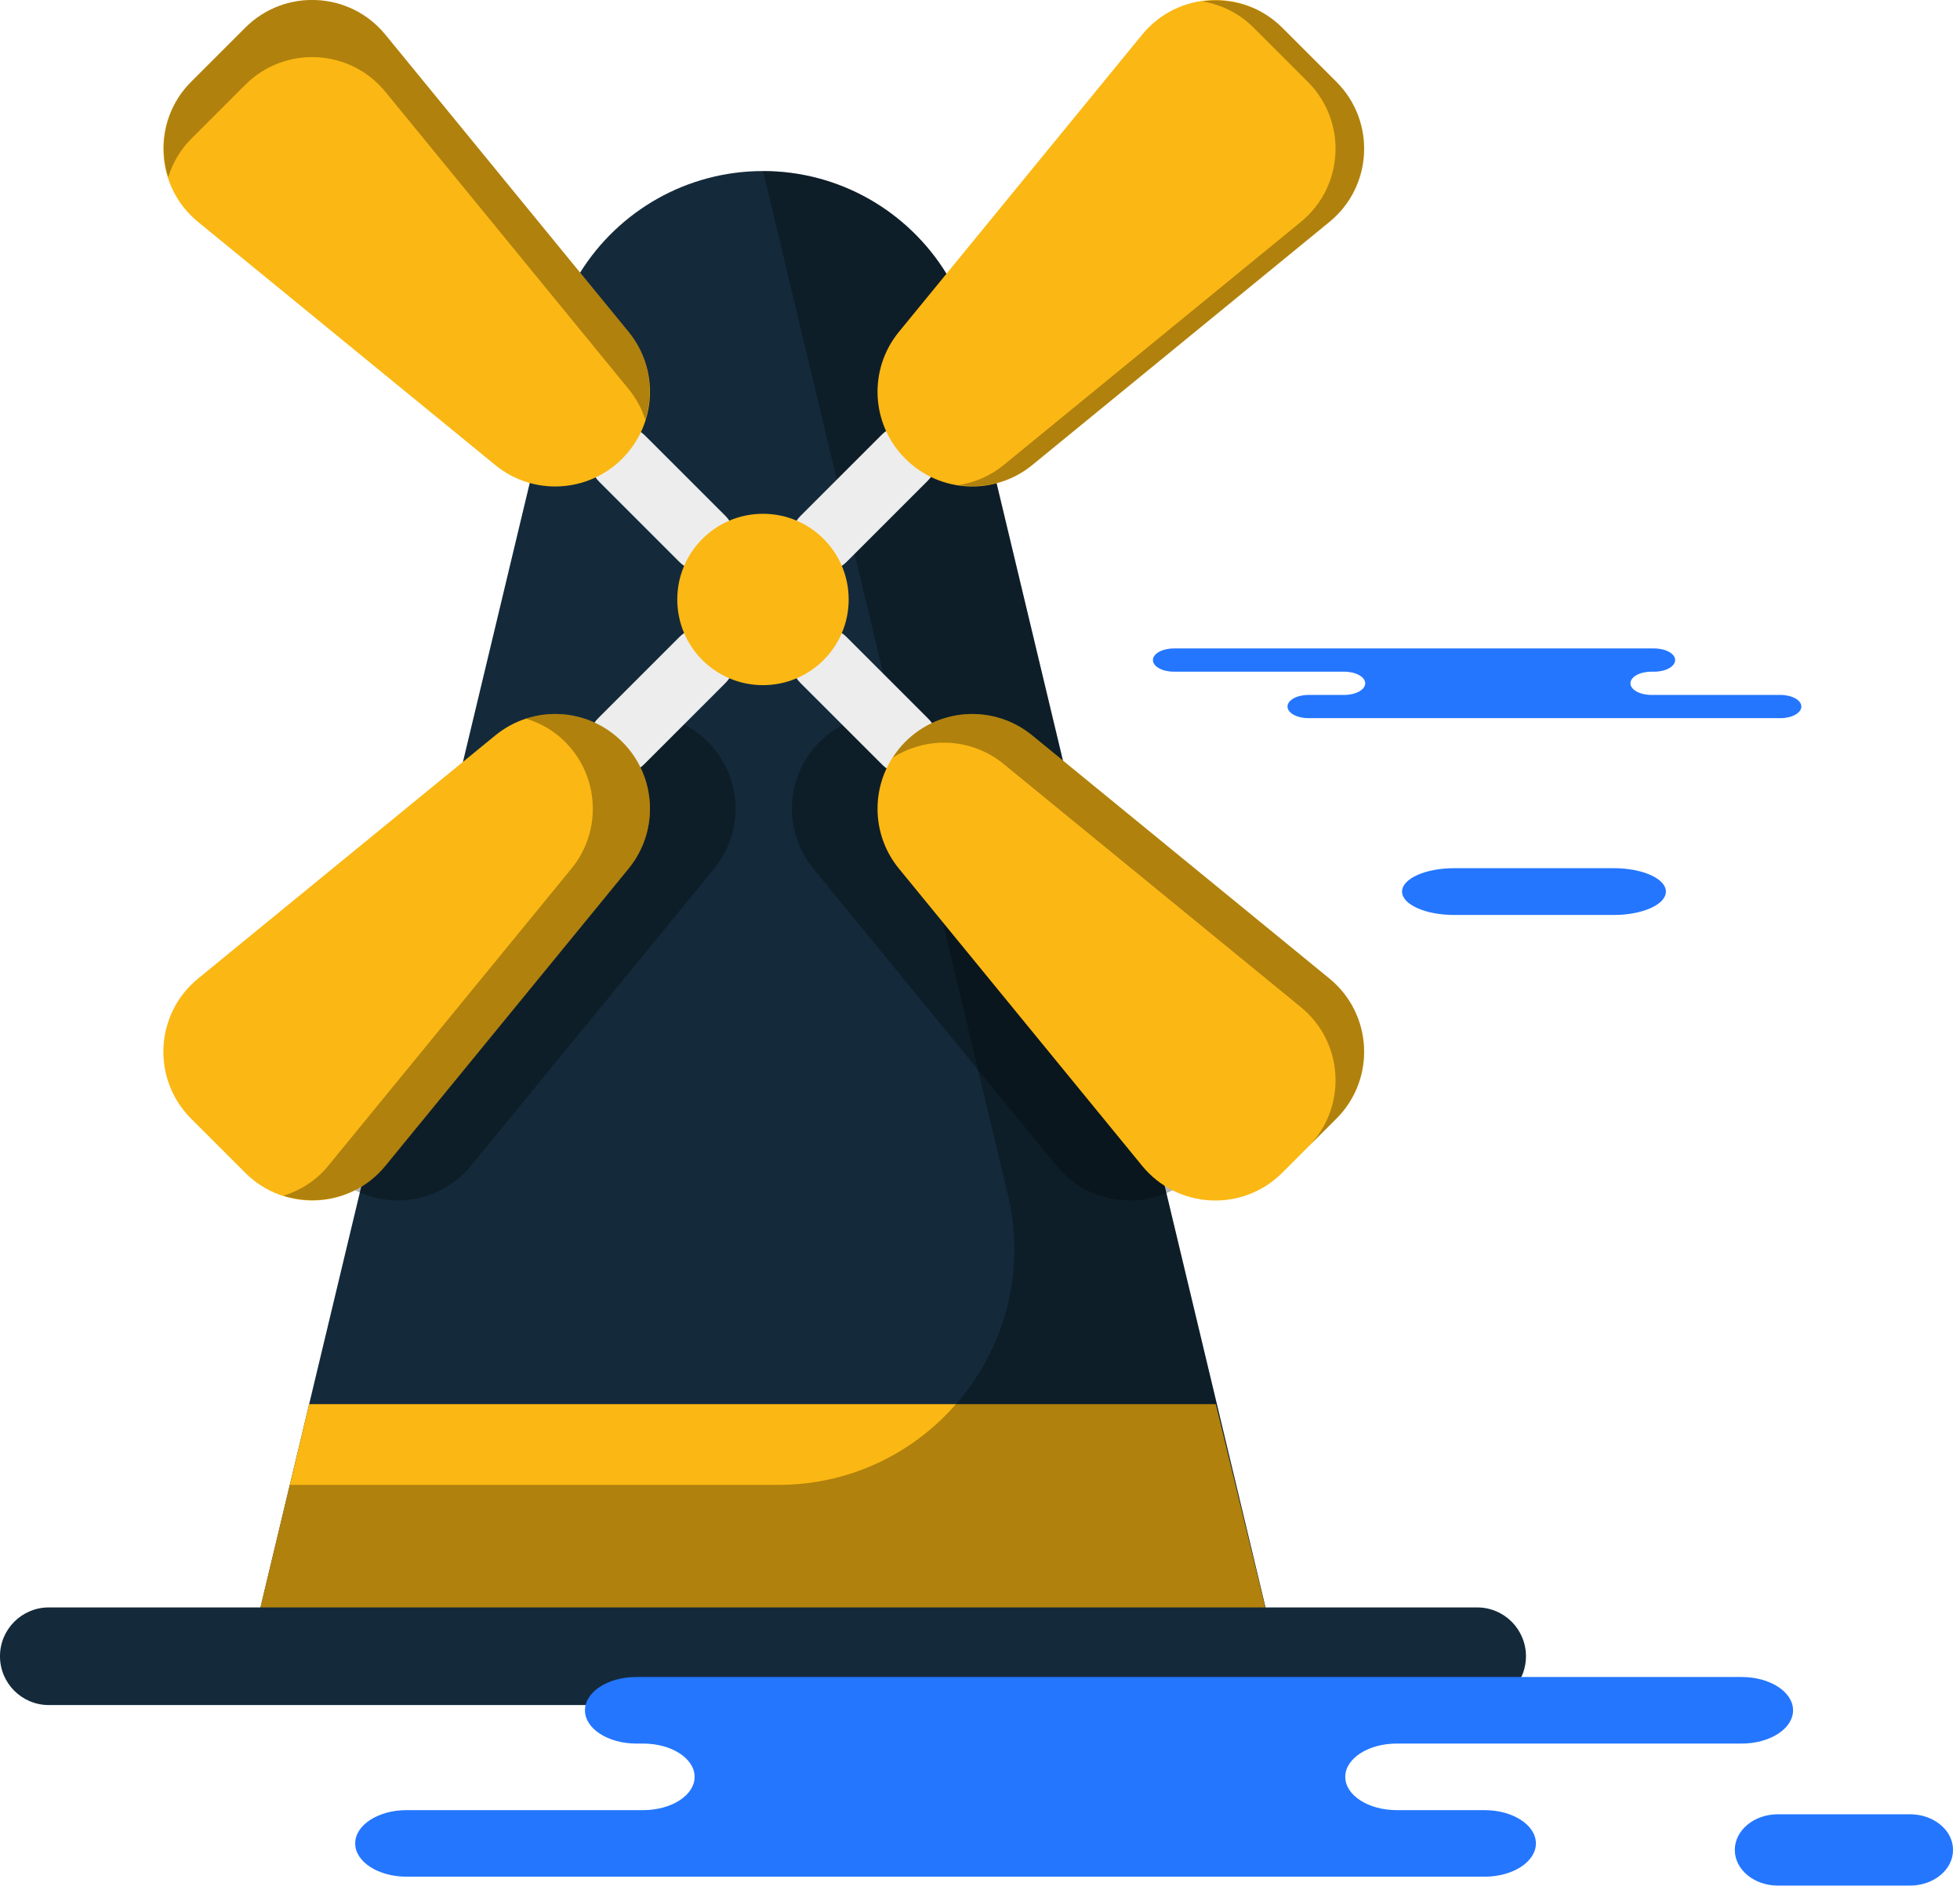 <svg xmlns="http://www.w3.org/2000/svg" xmlns:xlink="http://www.w3.org/1999/xlink" preserveAspectRatio="xMidYMid" width="218" height="211" viewBox="0 0 218 211">
  <defs>
    <style>

      .cls-3 {
        fill: #142a3b;
      }

      .cls-4 {
        fill: #fbb713;
      }

      .cls-5 {
        fill: #020403;
        opacity: 0.3;
      }

      .cls-8 {
        fill: #ededed;
      }

      .cls-22 {
        fill: #2476ff;
      }
    </style>
  </defs>
  <g id="group-2svg">
    <path d="M142.053,184.242 C142.053,184.242 27.670,184.242 27.670,184.242 C27.670,184.242 64.522,30.330 64.522,30.330 C68.802,23.456 76.401,19.028 84.856,19.028 C84.856,19.028 84.867,19.028 84.867,19.028 C93.371,19.028 101.007,23.510 105.272,30.453 C105.272,30.453 142.053,184.242 142.053,184.242 Z" id="path-1" class="cls-3" fill-rule="evenodd"/>
    <path d="M142.053,184.242 C142.053,184.242 27.670,184.242 27.670,184.242 C27.670,184.242 34.386,156.197 34.386,156.197 C34.386,156.197 135.228,156.197 135.228,156.197 C135.228,156.197 142.053,184.242 142.053,184.242 Z" id="path-2" class="cls-4" fill-rule="evenodd"/>
    <path d="M105.272,30.453 C101.006,23.510 93.371,19.028 84.867,19.028 C84.867,19.028 84.857,19.028 84.857,19.028 C84.857,19.028 112.079,132.845 112.079,132.845 C116.023,149.335 103.521,165.179 86.565,165.179 C86.565,165.179 32.234,165.179 32.234,165.179 C32.234,165.179 27.670,184.242 27.670,184.242 C27.670,184.242 142.053,184.242 142.053,184.242 C142.053,184.242 105.272,30.453 105.272,30.453 Z" id="path-3" class="cls-5" fill-rule="evenodd"/>
    <path d="M105.268,81.804 C101.086,78.383 94.992,78.687 91.171,82.507 C91.171,82.507 91.151,82.528 91.151,82.528 C87.331,86.348 87.026,92.442 90.448,96.623 C90.448,96.623 117.503,129.688 117.503,129.688 C121.443,134.504 128.679,134.865 133.079,130.466 C133.079,130.466 139.111,124.433 139.111,124.433 C143.511,120.033 143.150,112.798 138.335,108.858 C138.335,108.858 105.268,81.804 105.268,81.804 Z" id="path-4" class="cls-5" fill-rule="evenodd"/>
    <path d="M78.723,82.507 C74.902,78.687 68.808,78.383 64.626,81.804 C64.626,81.804 31.560,108.858 31.560,108.858 C26.744,112.798 26.383,120.033 30.783,124.433 C30.783,124.433 36.815,130.466 36.815,130.466 C41.214,134.865 48.452,134.504 52.391,129.688 C52.391,129.688 79.446,96.623 79.446,96.623 C82.868,92.442 82.563,86.348 78.743,82.528 C78.743,82.528 78.723,82.507 78.723,82.507 Z" id="path-5" class="cls-5" fill-rule="evenodd"/>
    <path d="M78.124,63.569 C77.198,63.569 76.271,63.215 75.565,62.509 C75.565,62.509 66.641,53.585 66.641,53.585 C65.227,52.172 65.227,49.880 66.641,48.467 C68.055,47.052 70.346,47.052 71.760,48.467 C71.760,48.467 80.684,57.389 80.684,57.389 C82.098,58.804 82.098,61.095 80.684,62.509 C79.977,63.215 79.051,63.569 78.124,63.569 Z" id="path-6" class="cls-8" fill-rule="evenodd"/>
    <path d="M100.694,86.137 C99.768,86.137 98.841,85.784 98.134,85.076 C98.134,85.076 89.039,75.983 89.039,75.983 C87.624,74.571 87.624,72.277 89.039,70.863 C90.453,69.449 92.744,69.449 94.159,70.863 C94.159,70.863 103.254,79.956 103.254,79.956 C104.668,81.369 104.668,83.662 103.254,85.076 C102.547,85.784 101.620,86.137 100.694,86.137 Z" id="path-7" class="cls-8" fill-rule="evenodd"/>
    <path d="M91.597,63.571 C90.671,63.571 89.744,63.218 89.038,62.511 C87.623,61.096 87.623,58.806 89.038,57.391 C89.038,57.391 98.055,48.374 98.055,48.374 C99.469,46.959 101.760,46.959 103.175,48.374 C104.588,49.789 104.588,52.080 103.175,53.493 C103.175,53.493 94.157,62.511 94.157,62.511 C93.450,63.218 92.523,63.571 91.597,63.571 Z" id="path-8" class="cls-8" fill-rule="evenodd"/>
    <path d="M69.096,86.072 C68.170,86.072 67.244,85.718 66.536,85.010 C65.122,83.598 65.122,81.306 66.536,79.891 C66.536,79.891 75.565,70.862 75.565,70.862 C76.979,69.447 79.270,69.447 80.684,70.862 C82.098,72.274 82.098,74.567 80.684,75.981 C80.684,75.981 71.656,85.010 71.656,85.010 C70.949,85.718 70.022,86.072 69.096,86.072 Z" id="path-9" class="cls-8" fill-rule="evenodd"/>
    <path d="M94.393,66.686 C94.393,71.950 90.126,76.217 84.861,76.217 C79.597,76.217 75.330,71.950 75.330,66.686 C75.330,61.422 79.597,57.154 84.861,57.154 C90.126,57.154 94.393,61.422 94.393,66.686 Z" id="path-10" class="cls-4" fill-rule="evenodd"/>
    <path d="M42.859,3.854 C38.919,-0.961 31.683,-1.322 27.283,3.078 C27.283,3.078 21.251,9.109 21.251,9.109 C16.851,13.510 17.212,20.746 22.028,24.685 C22.028,24.685 55.094,51.739 55.094,51.739 C59.276,55.160 65.370,54.856 69.190,51.036 C69.190,51.036 69.211,51.015 69.211,51.015 C73.031,47.195 73.335,41.101 69.914,36.919 C69.914,36.919 42.859,3.854 42.859,3.854 Z" id="path-11" class="cls-4" fill-rule="evenodd"/>
    <path d="M21.251,15.464 C21.251,15.464 27.283,9.432 27.283,9.432 C31.683,5.032 38.920,5.393 42.859,10.208 C42.859,10.208 69.914,43.275 69.914,43.275 C70.766,44.315 71.385,45.476 71.779,46.690 C72.793,43.415 72.220,39.737 69.914,36.919 C69.914,36.919 42.859,3.854 42.859,3.854 C38.920,-0.962 31.683,-1.322 27.283,3.078 C27.283,3.078 21.251,9.109 21.251,9.109 C18.356,12.004 17.564,16.115 18.704,19.719 C19.195,18.169 20.014,16.700 21.251,15.464 Z" id="path-12" class="cls-5" fill-rule="evenodd"/>
    <path d="M100.704,51.036 C104.524,54.856 110.618,55.160 114.799,51.739 C114.799,51.739 147.866,24.685 147.866,24.685 C152.682,20.746 153.043,13.510 148.643,9.109 C148.643,9.109 142.611,3.078 142.611,3.078 C138.211,-1.322 130.975,-0.961 127.035,3.854 C127.035,3.854 99.980,36.919 99.980,36.919 C96.559,41.101 96.863,47.195 100.683,51.015 C100.683,51.015 100.704,51.036 100.704,51.036 Z" id="path-13" class="cls-4" fill-rule="evenodd"/>
    <path d="M148.644,9.109 C148.644,9.109 142.611,3.078 142.611,3.078 C140.171,0.637 136.866,-0.285 133.728,0.150 C135.809,0.495 137.815,1.458 139.434,3.078 C139.434,3.078 145.466,9.109 145.466,9.109 C149.865,13.510 149.504,20.746 144.689,24.685 C144.689,24.685 111.622,51.739 111.622,51.739 C110.135,52.956 108.402,53.679 106.618,53.962 C109.454,54.377 112.431,53.677 114.799,51.739 C114.799,51.739 147.866,24.685 147.866,24.685 C152.682,20.746 153.043,13.510 148.644,9.109 Z" id="path-14" class="cls-5" fill-rule="evenodd"/>
    <path d="M69.190,82.507 C65.370,78.687 59.276,78.383 55.094,81.804 C55.094,81.804 22.028,108.858 22.028,108.858 C17.212,112.798 16.851,120.033 21.251,124.433 C21.251,124.433 27.283,130.466 27.283,130.466 C31.683,134.865 38.919,134.504 42.859,129.688 C42.859,129.688 69.914,96.623 69.914,96.623 C73.335,92.442 73.031,86.348 69.211,82.528 C69.211,82.528 69.190,82.507 69.190,82.507 Z" id="path-15" class="cls-4" fill-rule="evenodd"/>
    <path d="M69.211,82.528 C69.211,82.528 69.190,82.508 69.190,82.508 C66.321,79.638 62.171,78.753 58.509,79.940 C60.094,80.430 61.590,81.262 62.836,82.508 C62.836,82.508 62.856,82.528 62.856,82.528 C66.677,86.348 66.981,92.442 63.559,96.624 C63.559,96.624 36.505,129.689 36.505,129.689 C35.157,131.336 33.412,132.420 31.538,133.013 C35.499,134.269 40.026,133.149 42.859,129.689 C42.859,129.689 69.914,96.624 69.914,96.624 C73.335,92.442 73.031,86.348 69.211,82.528 Z" id="path-16" class="cls-5" fill-rule="evenodd"/>
    <path d="M114.799,81.804 C110.618,78.383 104.524,78.687 100.704,82.507 C100.704,82.507 100.683,82.528 100.683,82.528 C96.863,86.348 96.559,92.442 99.980,96.623 C99.980,96.623 127.035,129.688 127.035,129.688 C130.975,134.504 138.211,134.865 142.611,130.466 C142.611,130.466 148.643,124.433 148.643,124.433 C153.043,120.033 152.682,112.798 147.866,108.858 C147.866,108.858 114.799,81.804 114.799,81.804 Z" id="path-17" class="cls-4" fill-rule="evenodd"/>
    <path d="M147.866,108.857 C147.866,108.857 114.799,81.805 114.799,81.805 C110.618,78.383 104.524,78.686 100.704,82.508 C100.704,82.508 100.683,82.528 100.683,82.528 C100.141,83.069 99.688,83.668 99.288,84.289 C103.048,81.873 108.035,82.046 111.622,84.981 C111.622,84.981 144.689,112.034 144.689,112.034 C149.504,115.975 149.865,123.211 145.466,127.611 C145.466,127.611 148.644,124.433 148.644,124.433 C153.043,120.033 152.682,112.798 147.866,108.857 Z" id="path-18" class="cls-5" fill-rule="evenodd"/>
    <path d="M164.294,189.673 C164.294,189.673 5.429,189.673 5.429,189.673 C2.428,189.673 -0.002,187.241 -0.002,184.242 C-0.002,181.242 2.428,178.811 5.429,178.811 C5.429,178.811 164.294,178.811 164.294,178.811 C167.295,178.811 169.725,181.242 169.725,184.242 C169.725,187.241 167.295,189.673 164.294,189.673 Z" id="path-19" class="cls-3" fill-rule="evenodd"/>
    <path d="M179.494,101.782 C182.695,101.782 185.289,100.617 185.289,99.180 C185.289,97.743 182.695,96.578 179.494,96.578 C179.494,96.578 161.738,96.578 161.738,96.578 C158.537,96.578 155.943,97.743 155.943,99.180 C155.943,100.617 158.537,101.782 161.738,101.782 C161.738,101.782 179.494,101.782 179.494,101.782 Z" id="path-20" class="cls-22" fill-rule="evenodd"/>
    <path d="M177.311,72.134 C177.311,72.134 183.986,72.134 183.986,72.134 C185.273,72.134 186.316,72.712 186.316,73.426 C186.316,74.140 185.273,74.719 183.986,74.719 C183.986,74.719 183.676,74.719 183.676,74.719 C182.388,74.719 181.345,75.297 181.345,76.012 C181.345,76.725 182.388,77.304 183.676,77.304 C183.676,77.304 198.025,77.304 198.025,77.304 C199.312,77.304 200.355,77.883 200.355,78.596 C200.355,79.311 199.312,79.889 198.025,79.889 C198.025,79.889 180.780,79.889 180.780,79.889 C180.780,79.889 145.534,79.889 145.534,79.889 C144.247,79.889 143.204,79.311 143.204,78.596 C143.204,77.883 144.247,77.304 145.534,77.304 C145.534,77.304 149.516,77.304 149.516,77.304 C150.803,77.304 151.846,76.725 151.846,76.012 C151.846,75.297 150.803,74.719 149.516,74.719 C149.516,74.719 130.563,74.719 130.563,74.719 C129.276,74.719 128.233,74.140 128.233,73.426 C128.233,72.712 129.276,72.134 130.563,72.134 C130.563,72.134 135.042,72.134 135.042,72.134 C135.042,72.134 177.311,72.134 177.311,72.134 Z" id="path-21" class="cls-22" fill-rule="evenodd"/>
    <path d="M87.153,186.551 C87.153,186.551 70.778,186.551 70.778,186.551 C67.620,186.551 65.061,188.209 65.061,190.254 C65.061,192.298 67.620,193.956 70.778,193.956 C70.778,193.956 71.540,193.956 71.540,193.956 C74.697,193.956 77.257,195.613 77.257,197.658 C77.257,199.703 74.697,201.360 71.540,201.360 C71.540,201.360 45.222,201.360 45.222,201.360 C42.065,201.360 39.505,203.018 39.505,205.063 C39.505,207.108 42.065,208.765 45.222,208.765 C45.222,208.765 78.642,208.765 78.642,208.765 C78.642,208.765 165.113,208.765 165.113,208.765 C168.270,208.765 170.830,207.108 170.830,205.063 C170.830,203.018 168.270,201.360 165.113,201.360 C165.113,201.360 155.343,201.360 155.343,201.360 C152.186,201.360 149.626,199.703 149.626,197.658 C149.626,195.613 152.186,193.956 155.343,193.956 C155.343,193.956 193.716,193.956 193.716,193.956 C196.873,193.956 199.433,192.298 199.433,190.254 C199.433,188.209 196.873,186.551 193.716,186.551 C193.716,186.551 190.852,186.551 190.852,186.551 C190.852,186.551 87.153,186.551 87.153,186.551 Z" id="path-22" class="cls-22" fill-rule="evenodd"/>
    <path d="M197.746,209.756 C195.099,209.756 192.953,207.980 192.953,205.788 C192.953,203.598 195.099,201.821 197.746,201.821 C197.746,201.821 212.433,201.821 212.433,201.821 C215.081,201.821 217.227,203.598 217.227,205.788 C217.227,207.980 215.081,209.756 212.433,209.756 C212.433,209.756 197.746,209.756 197.746,209.756 Z" id="path-23" class="cls-22" fill-rule="evenodd"/>
  </g>
</svg>
